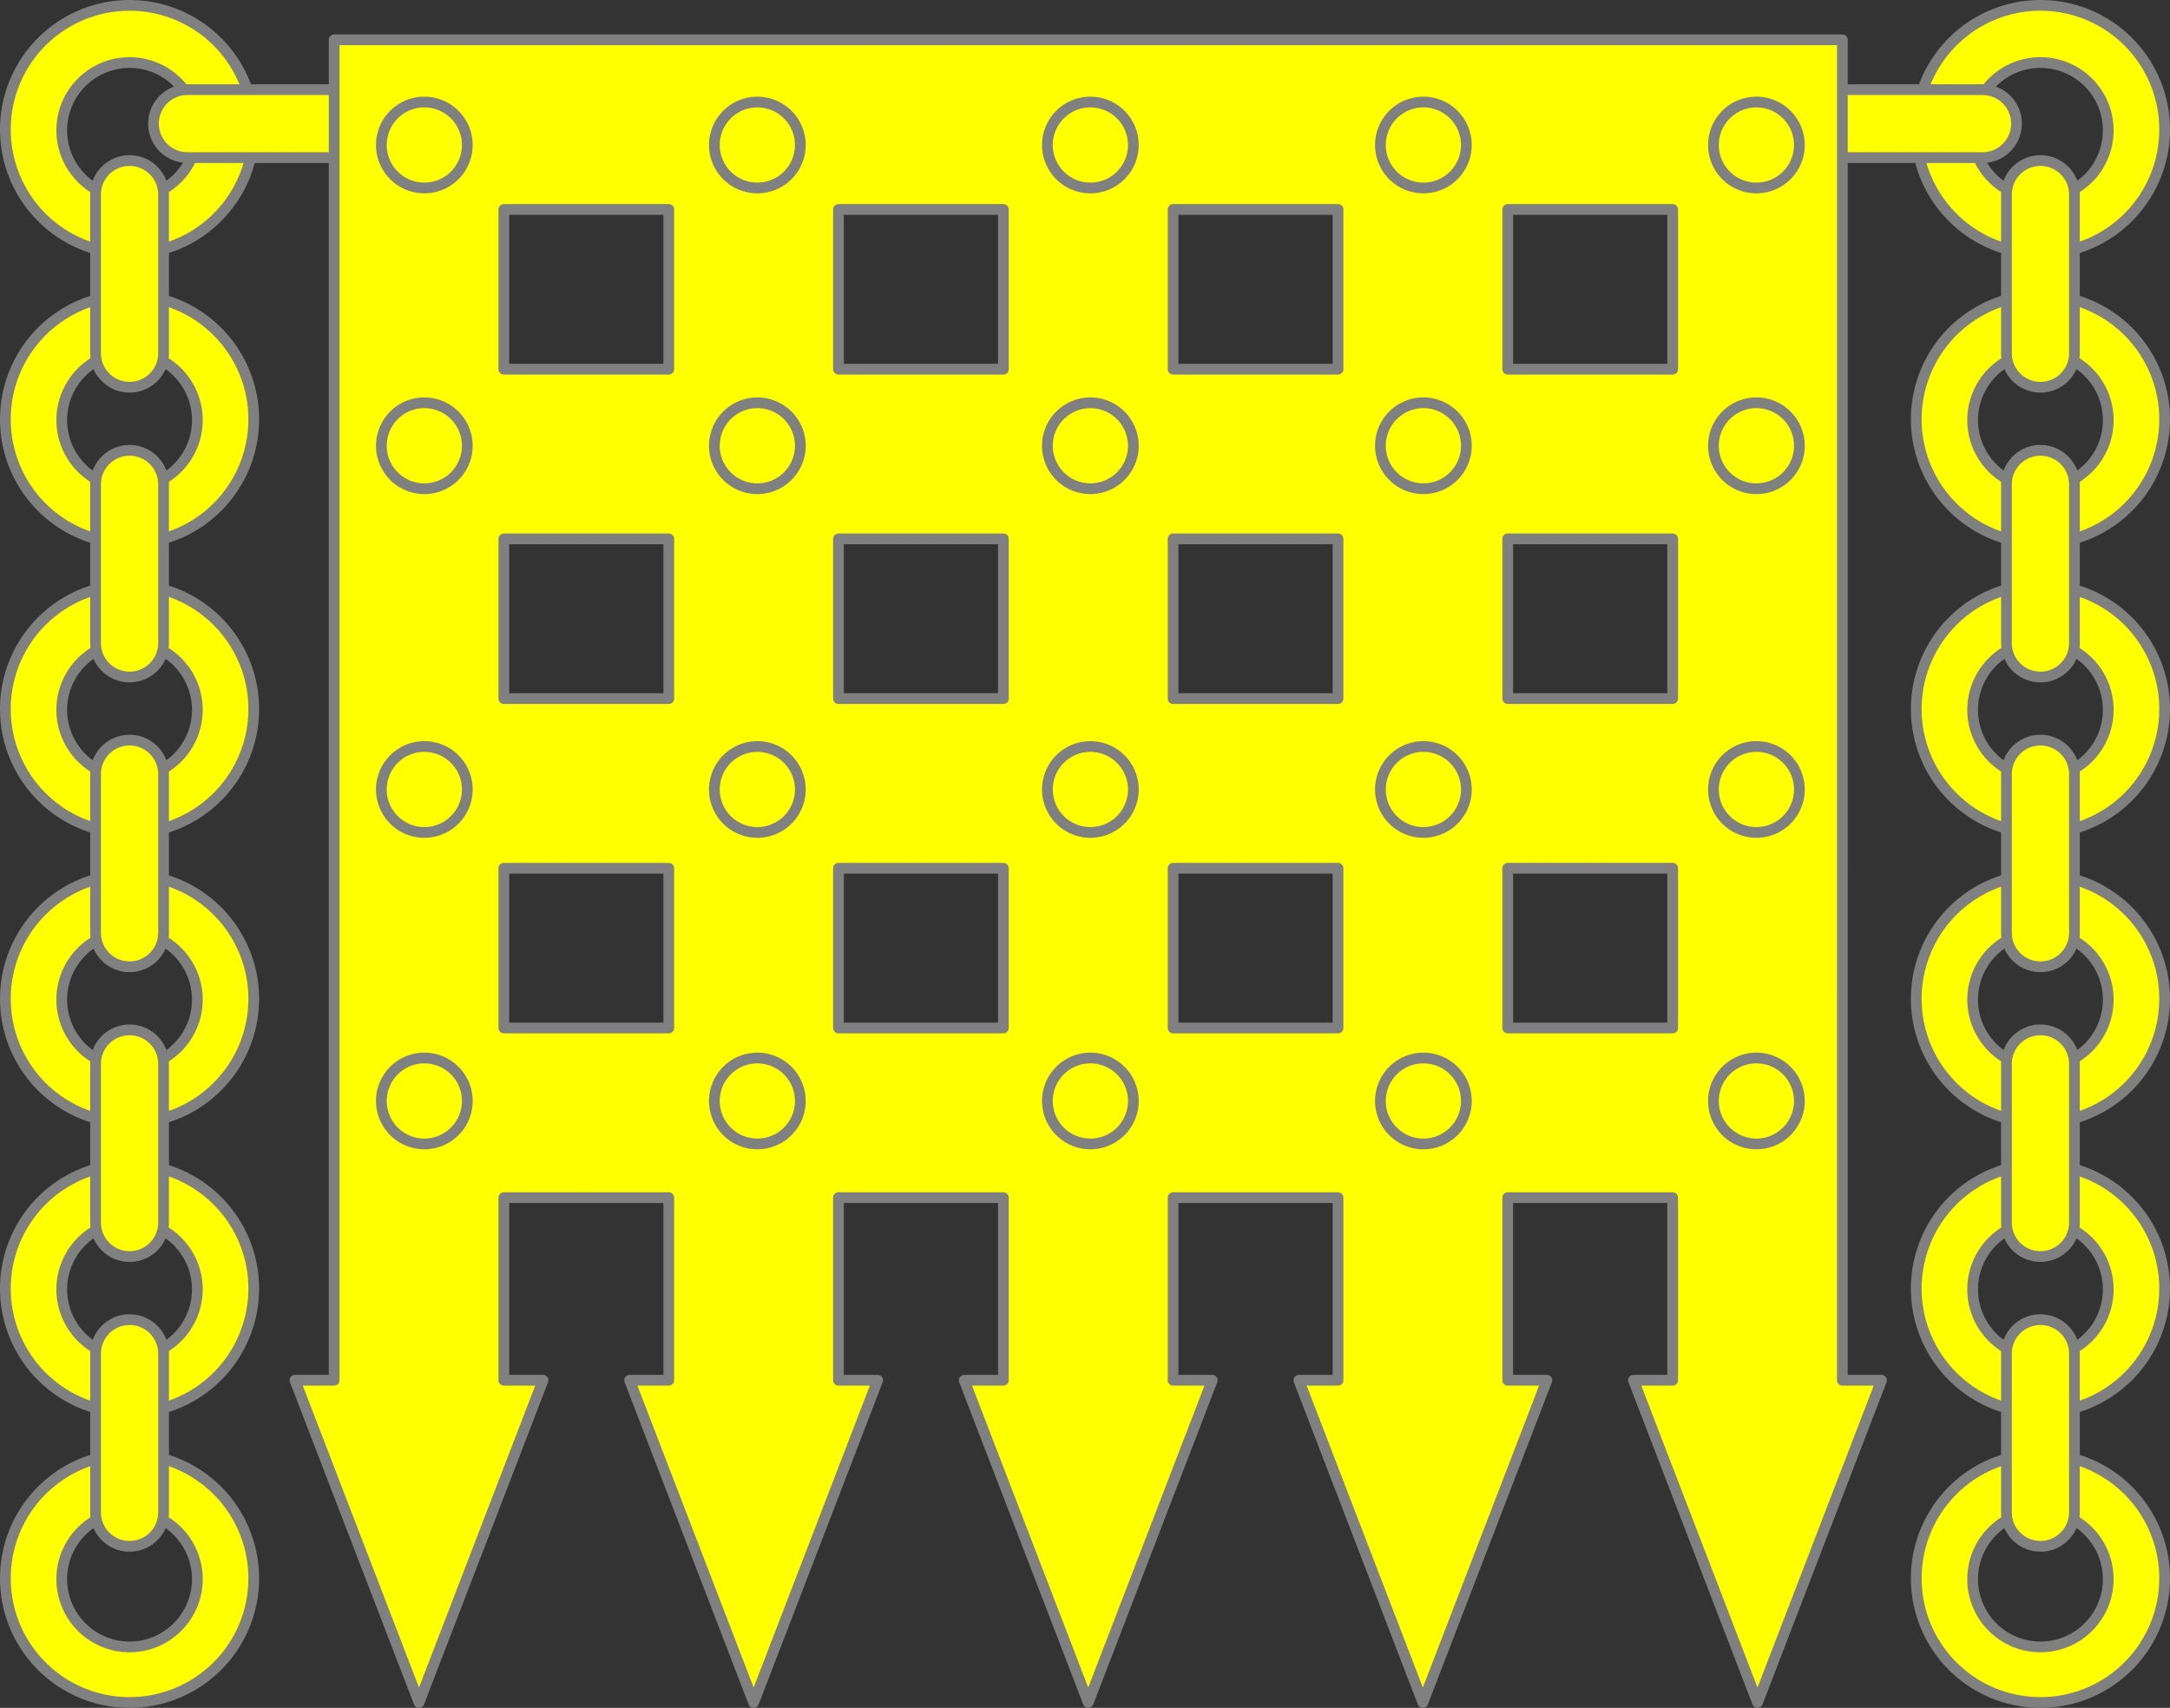 <?xml version="1.0" encoding="UTF-8" standalone="no"?>
<svg
   xmlns:v="http://schemas.microsoft.com/visio/2003/SVGExtensions/"
   xmlns:dc="http://purl.org/dc/elements/1.1/"
   xmlns:cc="http://creativecommons.org/ns#"
   xmlns:rdf="http://www.w3.org/1999/02/22-rdf-syntax-ns#"
   xmlns:svg="http://www.w3.org/2000/svg"
   xmlns="http://www.w3.org/2000/svg"
   style="font-size:12px;overflow:visible;color-interpolation-filters:sRGB;fill:none;fill-rule:evenodd;stroke-linecap:square;stroke-miterlimit:3"
   version="1.1"
   id="svg2"
   class="st2"
   xml:space="preserve"
   viewBox="0 0 454.5 357.75"
   height="357.75"
   width="454.5"><rect x="0" y="0" width="454.5" height="357.75" fill="#333333" stroke="none"/><defs
     id="defs266" /><title
     id="title4">Portcullis</title><v:documentProperties
     v:viewMarkup="false"
     v:langID="1033" /><style
     id="style6"
     type="text/css">
	
		.st1 {fill:#ffff00;stroke:#000000;stroke-linecap:round;stroke-linejoin:round;stroke-width:2.25}
		.st2 {fill:none;fill-rule:evenodd;font-size:12px;overflow:visible;stroke-linecap:square;stroke-miterlimit:3}
	
	</style><g
     transform="translate(-1.125,-1.125)"
     style="fill:#ffff00;stroke:#808080"
     id="g8"
     v:groupContext="foregroundPage"
     v:index="1"
     v:mID="0"><title
       id="title10">Page-1</title><v:pageProperties
       v:shadowOffsetY="-9"
       v:shadowOffsetX="9"
       v:drawingUnits="19"
       v:pageScale="1"
       v:drawingScale="1" /><g
       style="fill:#ffff00;stroke:#808080"
       v:groupContext="group"
       v:mID="1"
       transform="translate(2.25,-2.25)"
       id="group1-1"><title
         id="title13">Portcullis</title><g
         style="fill:#ffff00;stroke:#808080"
         v:groupContext="group"
         v:mID="2"
         id="group2-2"><title
           id="title16">Sheet.2</title><g
           style="fill:#ffff00;stroke:#808080"
           v:groupContext="group"
           v:mID="3"
           id="group3-3"><title
             id="title19">Sheet.3</title><g
             style="fill:#ffff00;stroke:#808080"
             v:groupContext="shape"
             v:mID="4"
             id="shape4-4"><title
               id="title22">Sheet.4</title><path
               style="fill:#ffff00;stroke:#808080;stroke-width:2.25;stroke-linecap:round;stroke-linejoin:round"
               id="path24"
               class="st1"
               d="m 0,333.99 a 26.01,26.01 -180 1 0 52.02,0 26.01,26.01 -180 1 0 -52.02,0 z m 11.81,0 a 14.201,14.201 0 0 1 28.4,0 14.201,14.201 0 1 1 -28.4,0 z" /></g><g
             style="fill:#ffff00;stroke:#808080"
             transform="translate(0,-60.696)"
             v:groupContext="shape"
             v:mID="5"
             id="shape5-6"><title
               id="title27">Sheet.5</title><path
               style="fill:#ffff00;stroke:#808080;stroke-width:2.25;stroke-linecap:round;stroke-linejoin:round"
               id="path29"
               class="st1"
               d="m 0,333.99 a 26.01,26.01 -180 1 0 52.02,0 26.01,26.01 -180 1 0 -52.02,0 z m 11.81,0 a 14.201,14.201 0 0 1 28.4,0 14.201,14.201 0 1 1 -28.4,0 z" /></g><g
             style="fill:#ffff00;stroke:#808080"
             transform="rotate(90,49.544,329.35)"
             v:groupContext="shape"
             v:mID="6"
             id="shape6-8"><title
               id="title32">Rounded rectangle.43</title><v:userDefs><v:ud
                 v:val="VT0(14):26"
                 v:nameU="visVersion" /></v:userDefs><path
               style="fill:#ffff00;stroke:#808080;stroke-width:2.25;stroke-linecap:round;stroke-linejoin:round"
               id="path34"
               class="st1"
               d="m 40.36,360 a 7.12,7.12 -180 0 0 7.12,-7.12 7.12,7.12 -180 0 0 -7.12,-7.12 h -33.24 a 7.12,7.12 -180 0 0 -7.12,7.12 7.12,7.12 -180 0 0 7.12,7.12 z" /></g><g
             style="fill:#ffff00;stroke:#808080"
             transform="translate(0,-121.39)"
             v:groupContext="shape"
             v:mID="7"
             id="shape7-10"><title
               id="title37">Sheet.7</title><path
               style="fill:#ffff00;stroke:#808080;stroke-width:2.25;stroke-linecap:round;stroke-linejoin:round"
               id="path39"
               class="st1"
               d="m 0,333.99 a 26.01,26.01 -180 1 0 52.02,0 26.01,26.01 -180 1 0 -52.02,0 z m 11.81,0 a 14.201,14.201 0 0 1 28.4,0 14.201,14.201 0 1 1 -28.4,0 z" /></g><g
             style="fill:#ffff00;stroke:#808080"
             transform="rotate(90,79.892,299)"
             v:groupContext="shape"
             v:mID="8"
             id="shape8-12"><title
               id="title42">Rounded rectangle.30</title><v:userDefs><v:ud
                 v:val="VT0(14):26"
                 v:nameU="visVersion" /></v:userDefs><path
               style="fill:#ffff00;stroke:#808080;stroke-width:2.25;stroke-linecap:round;stroke-linejoin:round"
               id="path44"
               class="st1"
               d="m 40.36,360 a 7.12,7.12 -180 0 0 7.12,-7.12 7.12,7.12 -180 0 0 -7.12,-7.12 h -33.24 a 7.12,7.12 -180 0 0 -7.12,7.12 7.12,7.12 -180 0 0 7.12,7.12 z" /></g><g
             style="fill:#ffff00;stroke:#808080"
             transform="translate(0,-182.09)"
             v:groupContext="shape"
             v:mID="9"
             id="shape9-14"><title
               id="title47">Sheet.9</title><path
               style="fill:#ffff00;stroke:#808080;stroke-width:2.25;stroke-linecap:round;stroke-linejoin:round"
               id="path49"
               class="st1"
               d="m 0,333.99 a 26.01,26.01 -180 1 0 52.02,0 26.01,26.01 -180 1 0 -52.02,0 z m 11.81,0 a 14.201,14.201 0 0 1 28.4,0 14.201,14.201 0 1 1 -28.4,0 z" /></g><g
             style="fill:#ffff00;stroke:#808080"
             transform="rotate(90,110.24,268.65)"
             v:groupContext="shape"
             v:mID="10"
             id="shape10-16"><title
               id="title52">Rounded rectangle.37</title><v:userDefs><v:ud
                 v:val="VT0(14):26"
                 v:nameU="visVersion" /></v:userDefs><path
               style="fill:#ffff00;stroke:#808080;stroke-width:2.25;stroke-linecap:round;stroke-linejoin:round"
               id="path54"
               class="st1"
               d="m 40.36,360 a 7.12,7.12 -180 0 0 7.12,-7.12 7.12,7.12 -180 0 0 -7.12,-7.12 h -33.24 a 7.12,7.12 -180 0 0 -7.12,7.12 7.12,7.12 -180 0 0 7.12,7.12 z" /></g><g
             style="fill:#ffff00;stroke:#808080"
             transform="translate(0,-242.78)"
             v:groupContext="shape"
             v:mID="11"
             id="shape11-18"><title
               id="title57">Sheet.11</title><path
               style="fill:#ffff00;stroke:#808080;stroke-width:2.25;stroke-linecap:round;stroke-linejoin:round"
               id="path59"
               class="st1"
               d="m 0,333.99 a 26.01,26.01 -180 1 0 52.02,0 26.01,26.01 -180 1 0 -52.02,0 z m 11.81,0 a 14.201,14.201 0 0 1 28.4,0 14.201,14.201 0 1 1 -28.4,0 z" /></g><g
             style="fill:#ffff00;stroke:#808080"
             transform="rotate(90,140.59,238.3)"
             v:groupContext="shape"
             v:mID="12"
             id="shape12-20"><title
               id="title62">Rounded rectangle.34</title><v:userDefs><v:ud
                 v:val="VT0(14):26"
                 v:nameU="visVersion" /></v:userDefs><path
               style="fill:#ffff00;stroke:#808080;stroke-width:2.25;stroke-linecap:round;stroke-linejoin:round"
               id="path64"
               class="st1"
               d="m 40.36,360 a 7.12,7.12 -180 0 0 7.12,-7.12 7.12,7.12 -180 0 0 -7.12,-7.12 h -33.24 a 7.12,7.12 -180 0 0 -7.12,7.12 7.12,7.12 -180 0 0 7.12,7.12 z" /></g><g
             style="fill:#ffff00;stroke:#808080"
             transform="translate(0,-303.48)"
             v:groupContext="shape"
             v:mID="13"
             id="shape13-22"><title
               id="title67">Sheet.13</title><path
               style="fill:#ffff00;stroke:#808080;stroke-width:2.25;stroke-linecap:round;stroke-linejoin:round"
               id="path69"
               class="st1"
               d="m 0,333.99 a 26.01,26.01 -180 1 0 52.02,0 26.01,26.01 -180 1 0 -52.02,0 z m 11.81,0 a 14.201,14.201 0 0 1 28.4,0 14.201,14.201 0 1 1 -28.4,0 z" /></g><g
             style="fill:#ffff00;stroke:#808080"
             transform="rotate(90,170.94,207.95)"
             v:groupContext="shape"
             v:mID="14"
             id="shape14-24"><title
               id="title72">Rounded rectangle.18</title><v:userDefs><v:ud
                 v:val="VT0(14):26"
                 v:nameU="visVersion" /></v:userDefs><path
               style="fill:#ffff00;stroke:#808080;stroke-width:2.25;stroke-linecap:round;stroke-linejoin:round"
               id="path74"
               class="st1"
               d="m 40.36,360 a 7.12,7.12 -180 0 0 7.12,-7.12 7.12,7.12 -180 0 0 -7.12,-7.12 h -33.24 a 7.12,7.12 -180 0 0 -7.12,7.12 7.12,7.12 -180 0 0 7.12,7.12 z" /></g><g
             style="fill:#ffff00;stroke:#808080"
             transform="translate(31.025,-323.61)"
             v:groupContext="shape"
             v:mID="15"
             id="shape15-26"><title
               id="title77">Rounded rectangle.69</title><v:userDefs><v:ud
                 v:val="VT0(14):26"
                 v:nameU="visVersion" /></v:userDefs><path
               style="fill:#ffff00;stroke:#808080;stroke-width:2.25;stroke-linecap:round;stroke-linejoin:round"
               id="path79"
               class="st1"
               d="m 58.94,360 a 7.12,7.12 -180 0 0 7.12,-7.12 7.12,7.12 -180 0 0 -7.12,-7.12 h -51.82 a 7.12,7.12 -180 0 0 -7.12,7.12 7.12,7.12 -180 0 0 7.12,7.12 z" /></g></g><g
           style="fill:#ffff00;stroke:#808080"
           v:groupContext="group"
           v:mID="16"
           transform="matrix(-1,0,0,1,452.25,0)"
           id="group16-28"><title
             id="title82">Sheet.16</title><g
             style="fill:#ffff00;stroke:#808080"
             v:groupContext="shape"
             v:mID="17"
             id="shape17-29"><title
               id="title85">Sheet.17</title><path
               style="fill:#ffff00;stroke:#808080;stroke-width:2.25;stroke-linecap:round;stroke-linejoin:round"
               id="path87"
               class="st1"
               d="m 0,333.99 a 26.01,26.01 -180 1 0 52.02,0 26.01,26.01 -180 1 0 -52.02,0 z m 11.81,0 a 14.201,14.201 0 0 1 28.4,0 14.201,14.201 0 1 1 -28.4,0 z" /></g><g
             style="fill:#ffff00;stroke:#808080"
             transform="translate(0,-60.696)"
             v:groupContext="shape"
             v:mID="18"
             id="shape18-31"><title
               id="title90">Sheet.18</title><path
               style="fill:#ffff00;stroke:#808080;stroke-width:2.25;stroke-linecap:round;stroke-linejoin:round"
               id="path92"
               class="st1"
               d="m 0,333.99 a 26.01,26.01 -180 1 0 52.02,0 26.01,26.01 -180 1 0 -52.02,0 z m 11.81,0 a 14.201,14.201 0 0 1 28.4,0 14.201,14.201 0 1 1 -28.4,0 z" /></g><g
             style="fill:#ffff00;stroke:#808080"
             transform="rotate(90,49.544,329.35)"
             v:groupContext="shape"
             v:mID="19"
             id="shape19-33"><title
               id="title95">Rounded rectangle.43</title><v:userDefs><v:ud
                 v:val="VT0(14):26"
                 v:nameU="visVersion" /></v:userDefs><path
               style="fill:#ffff00;stroke:#808080;stroke-width:2.25;stroke-linecap:round;stroke-linejoin:round"
               id="path97"
               class="st1"
               d="m 40.36,360 a 7.12,7.12 -180 0 0 7.12,-7.12 7.12,7.12 -180 0 0 -7.12,-7.12 h -33.24 a 7.12,7.12 -180 0 0 -7.12,7.12 7.12,7.12 -180 0 0 7.12,7.12 z" /></g><g
             style="fill:#ffff00;stroke:#808080"
             transform="translate(0,-121.39)"
             v:groupContext="shape"
             v:mID="20"
             id="shape20-35"><title
               id="title100">Sheet.20</title><path
               style="fill:#ffff00;stroke:#808080;stroke-width:2.25;stroke-linecap:round;stroke-linejoin:round"
               id="path102"
               class="st1"
               d="m 0,333.99 a 26.01,26.01 -180 1 0 52.02,0 26.01,26.01 -180 1 0 -52.02,0 z m 11.81,0 a 14.201,14.201 0 0 1 28.4,0 14.201,14.201 0 1 1 -28.4,0 z" /></g><g
             style="fill:#ffff00;stroke:#808080"
             transform="rotate(90,79.892,299)"
             v:groupContext="shape"
             v:mID="21"
             id="shape21-37"><title
               id="title105">Rounded rectangle.30</title><v:userDefs><v:ud
                 v:val="VT0(14):26"
                 v:nameU="visVersion" /></v:userDefs><path
               style="fill:#ffff00;stroke:#808080;stroke-width:2.25;stroke-linecap:round;stroke-linejoin:round"
               id="path107"
               class="st1"
               d="m 40.36,360 a 7.12,7.12 -180 0 0 7.12,-7.12 7.12,7.12 -180 0 0 -7.12,-7.12 h -33.24 a 7.12,7.12 -180 0 0 -7.12,7.12 7.12,7.12 -180 0 0 7.12,7.12 z" /></g><g
             style="fill:#ffff00;stroke:#808080"
             transform="translate(0,-182.09)"
             v:groupContext="shape"
             v:mID="22"
             id="shape22-39"><title
               id="title110">Sheet.22</title><path
               style="fill:#ffff00;stroke:#808080;stroke-width:2.25;stroke-linecap:round;stroke-linejoin:round"
               id="path112"
               class="st1"
               d="m 0,333.99 a 26.01,26.01 -180 1 0 52.02,0 26.01,26.01 -180 1 0 -52.02,0 z m 11.81,0 a 14.201,14.201 0 0 1 28.4,0 14.201,14.201 0 1 1 -28.4,0 z" /></g><g
             style="fill:#ffff00;stroke:#808080"
             transform="rotate(90,110.24,268.65)"
             v:groupContext="shape"
             v:mID="23"
             id="shape23-41"><title
               id="title115">Rounded rectangle.37</title><v:userDefs><v:ud
                 v:val="VT0(14):26"
                 v:nameU="visVersion" /></v:userDefs><path
               style="fill:#ffff00;stroke:#808080;stroke-width:2.25;stroke-linecap:round;stroke-linejoin:round"
               id="path117"
               class="st1"
               d="m 40.36,360 a 7.12,7.12 -180 0 0 7.12,-7.12 7.12,7.12 -180 0 0 -7.12,-7.12 h -33.24 a 7.12,7.12 -180 0 0 -7.12,7.12 7.12,7.12 -180 0 0 7.12,7.12 z" /></g><g
             style="fill:#ffff00;stroke:#808080"
             transform="translate(0,-242.78)"
             v:groupContext="shape"
             v:mID="24"
             id="shape24-43"><title
               id="title120">Sheet.24</title><path
               style="fill:#ffff00;stroke:#808080;stroke-width:2.25;stroke-linecap:round;stroke-linejoin:round"
               id="path122"
               class="st1"
               d="m 0,333.99 a 26.01,26.01 -180 1 0 52.02,0 26.01,26.01 -180 1 0 -52.02,0 z m 11.81,0 a 14.201,14.201 0 0 1 28.4,0 14.201,14.201 0 1 1 -28.4,0 z" /></g><g
             style="fill:#ffff00;stroke:#808080"
             transform="rotate(90,140.59,238.3)"
             v:groupContext="shape"
             v:mID="25"
             id="shape25-45"><title
               id="title125">Rounded rectangle.34</title><v:userDefs><v:ud
                 v:val="VT0(14):26"
                 v:nameU="visVersion" /></v:userDefs><path
               style="fill:#ffff00;stroke:#808080;stroke-width:2.25;stroke-linecap:round;stroke-linejoin:round"
               id="path127"
               class="st1"
               d="m 40.36,360 a 7.12,7.12 -180 0 0 7.12,-7.12 7.12,7.12 -180 0 0 -7.12,-7.12 h -33.24 a 7.12,7.12 -180 0 0 -7.12,7.12 7.12,7.12 -180 0 0 7.12,7.12 z" /></g><g
             style="fill:#ffff00;stroke:#808080"
             transform="translate(0,-303.48)"
             v:groupContext="shape"
             v:mID="26"
             id="shape26-47"><title
               id="title130">Sheet.26</title><path
               style="fill:#ffff00;stroke:#808080;stroke-width:2.25;stroke-linecap:round;stroke-linejoin:round"
               id="path132"
               class="st1"
               d="m 0,333.99 a 26.01,26.01 -180 1 0 52.02,0 26.01,26.01 -180 1 0 -52.02,0 z m 11.81,0 a 14.201,14.201 0 0 1 28.4,0 14.201,14.201 0 1 1 -28.4,0 z" /></g><g
             style="fill:#ffff00;stroke:#808080"
             transform="rotate(90,170.94,207.95)"
             v:groupContext="shape"
             v:mID="27"
             id="shape27-49"><title
               id="title135">Rounded rectangle.52</title><v:userDefs><v:ud
                 v:val="VT0(14):26"
                 v:nameU="visVersion" /></v:userDefs><path
               style="fill:#ffff00;stroke:#808080;stroke-width:2.25;stroke-linecap:round;stroke-linejoin:round"
               id="path137"
               class="st1"
               d="m 40.36,360 a 7.12,7.12 -180 0 0 7.12,-7.12 7.12,7.12 -180 0 0 -7.12,-7.12 h -33.24 a 7.12,7.12 -180 0 0 -7.12,7.12 7.12,7.12 -180 0 0 7.12,7.12 z" /></g><g
             style="fill:#ffff00;stroke:#808080"
             transform="translate(31.025,-323.61)"
             v:groupContext="shape"
             v:mID="28"
             id="shape28-51"><title
               id="title140">Rounded rectangle.69</title><v:userDefs><v:ud
                 v:val="VT0(14):26"
                 v:nameU="visVersion" /></v:userDefs><path
               style="fill:#ffff00;stroke:#808080;stroke-width:2.25;stroke-linecap:round;stroke-linejoin:round"
               id="path142"
               class="st1"
               d="m 58.94,360 a 7.12,7.12 -180 0 0 7.12,-7.12 7.12,7.12 -180 0 0 -7.12,-7.12 h -51.82 a 7.12,7.12 -180 0 0 -7.12,7.12 7.12,7.12 -180 0 0 7.12,7.12 z" /></g></g></g><g
         style="fill:#ffff00;stroke:#808080"
         transform="translate(60.653)"
         v:groupContext="shape"
         v:mID="29"
         id="shape29-53"><title
           id="title145">Sheet.29</title><path
           style="fill:#ffff00;stroke:#808080;stroke-width:2.25;stroke-linecap:round;stroke-linejoin:round"
           id="path147"
           class="st1"
           d="m 324.1,185.25 v -35.54 -33.46 -35.54 -33.46 -35.54 h -35.54 -34.55 -35.54 -34.55 -35.54 -34.54 -35.54 -34.55 -35.54 v 35.54 33.46 35.54 33.46 35.54 33.46 35.54 38.25 h -8.21 l 25.98,67.5 25.98,-67.5 h -8.21 v -38.25 h 34.55 v 38.25 h -8.21 l 25.98,67.5 25.98,-67.5 h -8.21 v -38.25 h 34.54 v 38.25 h -8.21 l 25.98,67.5 25.98,-67.5 h -8.21 v -38.25 h 34.55 v 38.25 h -8.21 l 25.98,67.5 25.98,-67.5 h -8.21 v -38.25 h 34.55 v 38.25 h -8.21 l 25.98,67.5 25.98,-67.5 h -8.21 v -38.25 -35.54 z m -35.54,-104.54 h -34.55 v -33.46 h 34.55 z m 0,69 h -34.55 v -33.46 h 34.55 z m 0,69 h -34.55 v -33.46 h 34.55 z m -70.09,-138 h -34.55 v -33.46 h 34.55 z m 0,69 h -34.55 v -33.46 h 34.55 z m 0,69 h -34.55 v -33.46 h 34.55 z m -174.72,-33.46 h 34.55 v 33.46 h -34.55 z m 0,-69 h 34.55 v 33.46 h -34.55 z m 0,-69 h 34.55 v 33.46 h -34.55 z m 104.63,33.46 h -34.54 v -33.46 h 34.54 z m 0,69 h -34.54 v -33.46 h 34.54 z m 0,69 h -34.54 v -33.46 h 34.54 z" /></g><g
         style="fill:#ffff00;stroke:#808080"
         v:groupContext="group"
         v:mID="30"
         transform="translate(78.75,-117)"
         id="group30-55"><title
           id="title150">Sheet.30</title><g
           style="fill:#ffff00;stroke:#808080"
           v:groupContext="group"
           v:mID="31"
           transform="translate(0,-200.25)"
           id="group31-56"><title
             id="title153">Sheet.31</title><g
             style="fill:#ffff00;stroke:#808080"
             v:groupContext="shape"
             v:mID="32"
             id="shape32-57"><title
               id="title156">Circle.68</title><v:userDefs><v:ud
                 v:val="VT0(14):26"
                 v:nameU="visVersion" /></v:userDefs><path
               style="fill:#ffff00;stroke:#808080;stroke-width:2.25;stroke-linecap:round;stroke-linejoin:round"
               id="path158"
               class="st1"
               d="m 0,351 a 9,9 0 0 1 18,0 9,9 0 1 1 -18,0 z" /></g><g
             style="fill:#ffff00;stroke:#808080"
             transform="translate(69.75)"
             v:groupContext="shape"
             v:mID="33"
             id="shape33-59"><title
               id="title161">Circle.3</title><v:userDefs><v:ud
                 v:val="VT0(14):26"
                 v:nameU="visVersion" /></v:userDefs><path
               style="fill:#ffff00;stroke:#808080;stroke-width:2.25;stroke-linecap:round;stroke-linejoin:round"
               id="path163"
               class="st1"
               d="m 0,351 a 9,9 0 0 1 18,0 9,9 0 1 1 -18,0 z" /></g><g
             style="fill:#ffff00;stroke:#808080"
             transform="translate(139.5)"
             v:groupContext="shape"
             v:mID="34"
             id="shape34-61"><title
               id="title166">Circle.4</title><v:userDefs><v:ud
                 v:val="VT0(14):26"
                 v:nameU="visVersion" /></v:userDefs><path
               style="fill:#ffff00;stroke:#808080;stroke-width:2.25;stroke-linecap:round;stroke-linejoin:round"
               id="path168"
               class="st1"
               d="m 0,351 a 9,9 0 0 1 18,0 9,9 0 1 1 -18,0 z" /></g><g
             style="fill:#ffff00;stroke:#808080"
             transform="translate(209.25)"
             v:groupContext="shape"
             v:mID="35"
             id="shape35-63"><title
               id="title171">Circle.5</title><v:userDefs><v:ud
                 v:val="VT0(14):26"
                 v:nameU="visVersion" /></v:userDefs><path
               style="fill:#ffff00;stroke:#808080;stroke-width:2.25;stroke-linecap:round;stroke-linejoin:round"
               id="path173"
               class="st1"
               d="m 0,351 a 9,9 0 0 1 18,0 9,9 0 1 1 -18,0 z" /></g><g
             style="fill:#ffff00;stroke:#808080"
             transform="translate(279)"
             v:groupContext="shape"
             v:mID="36"
             id="shape36-65"><title
               id="title176">Circle.6</title><v:userDefs><v:ud
                 v:val="VT0(14):26"
                 v:nameU="visVersion" /></v:userDefs><path
               style="fill:#ffff00;stroke:#808080;stroke-width:2.25;stroke-linecap:round;stroke-linejoin:round"
               id="path178"
               class="st1"
               d="m 0,351 a 9,9 0 0 1 18,0 9,9 0 1 1 -18,0 z" /></g></g><g
           style="fill:#ffff00;stroke:#808080"
           v:groupContext="group"
           v:mID="37"
           transform="translate(0,-137.25)"
           id="group37-67"><title
             id="title181">Sheet.37</title><g
             style="fill:#ffff00;stroke:#808080"
             v:groupContext="shape"
             v:mID="38"
             id="shape38-68"><title
               id="title184">Circle.68</title><v:userDefs><v:ud
                 v:val="VT0(14):26"
                 v:nameU="visVersion" /></v:userDefs><path
               style="fill:#ffff00;stroke:#808080;stroke-width:2.25;stroke-linecap:round;stroke-linejoin:round"
               id="path186"
               class="st1"
               d="m 0,351 a 9,9 0 0 1 18,0 9,9 0 1 1 -18,0 z" /></g><g
             style="fill:#ffff00;stroke:#808080"
             transform="translate(69.75)"
             v:groupContext="shape"
             v:mID="39"
             id="shape39-70"><title
               id="title189">Circle.3</title><v:userDefs><v:ud
                 v:val="VT0(14):26"
                 v:nameU="visVersion" /></v:userDefs><path
               style="fill:#ffff00;stroke:#808080;stroke-width:2.25;stroke-linecap:round;stroke-linejoin:round"
               id="path191"
               class="st1"
               d="m 0,351 a 9,9 0 0 1 18,0 9,9 0 1 1 -18,0 z" /></g><g
             style="fill:#ffff00;stroke:#808080"
             transform="translate(139.5)"
             v:groupContext="shape"
             v:mID="40"
             id="shape40-72"><title
               id="title194">Circle.4</title><v:userDefs><v:ud
                 v:val="VT0(14):26"
                 v:nameU="visVersion" /></v:userDefs><path
               style="fill:#ffff00;stroke:#808080;stroke-width:2.25;stroke-linecap:round;stroke-linejoin:round"
               id="path196"
               class="st1"
               d="m 0,351 a 9,9 0 0 1 18,0 9,9 0 1 1 -18,0 z" /></g><g
             style="fill:#ffff00;stroke:#808080"
             transform="translate(209.25)"
             v:groupContext="shape"
             v:mID="41"
             id="shape41-74"><title
               id="title199">Circle.5</title><v:userDefs><v:ud
                 v:val="VT0(14):26"
                 v:nameU="visVersion" /></v:userDefs><path
               style="fill:#ffff00;stroke:#808080;stroke-width:2.25;stroke-linecap:round;stroke-linejoin:round"
               id="path201"
               class="st1"
               d="m 0,351 a 9,9 0 0 1 18,0 9,9 0 1 1 -18,0 z" /></g><g
             style="fill:#ffff00;stroke:#808080"
             transform="translate(279)"
             v:groupContext="shape"
             v:mID="42"
             id="shape42-76"><title
               id="title204">Circle.6</title><v:userDefs><v:ud
                 v:val="VT0(14):26"
                 v:nameU="visVersion" /></v:userDefs><path
               style="fill:#ffff00;stroke:#808080;stroke-width:2.25;stroke-linecap:round;stroke-linejoin:round"
               id="path206"
               class="st1"
               d="m 0,351 a 9,9 0 0 1 18,0 9,9 0 1 1 -18,0 z" /></g></g><g
           style="fill:#ffff00;stroke:#808080"
           v:groupContext="group"
           v:mID="43"
           transform="translate(0,-65.25)"
           id="group43-78"><title
             id="title209">Sheet.43</title><g
             style="fill:#ffff00;stroke:#808080"
             v:groupContext="shape"
             v:mID="44"
             id="shape44-79"><title
               id="title212">Circle.68</title><v:userDefs><v:ud
                 v:val="VT0(14):26"
                 v:nameU="visVersion" /></v:userDefs><path
               style="fill:#ffff00;stroke:#808080;stroke-width:2.25;stroke-linecap:round;stroke-linejoin:round"
               id="path214"
               class="st1"
               d="m 0,351 a 9,9 0 0 1 18,0 9,9 0 1 1 -18,0 z" /></g><g
             style="fill:#ffff00;stroke:#808080"
             transform="translate(69.75)"
             v:groupContext="shape"
             v:mID="45"
             id="shape45-81"><title
               id="title217">Circle.3</title><v:userDefs><v:ud
                 v:val="VT0(14):26"
                 v:nameU="visVersion" /></v:userDefs><path
               style="fill:#ffff00;stroke:#808080;stroke-width:2.25;stroke-linecap:round;stroke-linejoin:round"
               id="path219"
               class="st1"
               d="m 0,351 a 9,9 0 0 1 18,0 9,9 0 1 1 -18,0 z" /></g><g
             style="fill:#ffff00;stroke:#808080"
             transform="translate(139.5)"
             v:groupContext="shape"
             v:mID="46"
             id="shape46-83"><title
               id="title222">Circle.4</title><v:userDefs><v:ud
                 v:val="VT0(14):26"
                 v:nameU="visVersion" /></v:userDefs><path
               style="fill:#ffff00;stroke:#808080;stroke-width:2.25;stroke-linecap:round;stroke-linejoin:round"
               id="path224"
               class="st1"
               d="m 0,351 a 9,9 0 0 1 18,0 9,9 0 1 1 -18,0 z" /></g><g
             style="fill:#ffff00;stroke:#808080"
             transform="translate(209.25)"
             v:groupContext="shape"
             v:mID="47"
             id="shape47-85"><title
               id="title227">Circle.5</title><v:userDefs><v:ud
                 v:val="VT0(14):26"
                 v:nameU="visVersion" /></v:userDefs><path
               style="fill:#ffff00;stroke:#808080;stroke-width:2.25;stroke-linecap:round;stroke-linejoin:round"
               id="path229"
               class="st1"
               d="m 0,351 a 9,9 0 0 1 18,0 9,9 0 1 1 -18,0 z" /></g><g
             style="fill:#ffff00;stroke:#808080"
             transform="translate(279)"
             v:groupContext="shape"
             v:mID="48"
             id="shape48-87"><title
               id="title232">Circle.6</title><v:userDefs><v:ud
                 v:val="VT0(14):26"
                 v:nameU="visVersion" /></v:userDefs><path
               style="fill:#ffff00;stroke:#808080;stroke-width:2.25;stroke-linecap:round;stroke-linejoin:round"
               id="path234"
               class="st1"
               d="m 0,351 a 9,9 0 0 1 18,0 9,9 0 1 1 -18,0 z" /></g></g><g
           style="fill:#ffff00;stroke:#808080"
           v:groupContext="group"
           v:mID="49"
           id="group49-89"><title
             id="title237">Sheet.49</title><g
             style="fill:#ffff00;stroke:#808080"
             v:groupContext="shape"
             v:mID="50"
             id="shape50-90"><title
               id="title240">Circle.68</title><v:userDefs><v:ud
                 v:val="VT0(14):26"
                 v:nameU="visVersion" /></v:userDefs><path
               style="fill:#ffff00;stroke:#808080;stroke-width:2.25;stroke-linecap:round;stroke-linejoin:round"
               id="path242"
               class="st1"
               d="m 0,351 a 9,9 0 0 1 18,0 9,9 0 1 1 -18,0 z" /></g><g
             style="fill:#ffff00;stroke:#808080"
             transform="translate(69.75)"
             v:groupContext="shape"
             v:mID="51"
             id="shape51-92"><title
               id="title245">Circle.3</title><v:userDefs><v:ud
                 v:val="VT0(14):26"
                 v:nameU="visVersion" /></v:userDefs><path
               style="fill:#ffff00;stroke:#808080;stroke-width:2.25;stroke-linecap:round;stroke-linejoin:round"
               id="path247"
               class="st1"
               d="m 0,351 a 9,9 0 0 1 18,0 9,9 0 1 1 -18,0 z" /></g><g
             style="fill:#ffff00;stroke:#808080"
             transform="translate(139.5)"
             v:groupContext="shape"
             v:mID="52"
             id="shape52-94"><title
               id="title250">Circle.4</title><v:userDefs><v:ud
                 v:val="VT0(14):26"
                 v:nameU="visVersion" /></v:userDefs><path
               style="fill:#ffff00;stroke:#808080;stroke-width:2.25;stroke-linecap:round;stroke-linejoin:round"
               id="path252"
               class="st1"
               d="m 0,351 a 9,9 0 0 1 18,0 9,9 0 1 1 -18,0 z" /></g><g
             style="fill:#ffff00;stroke:#808080"
             transform="translate(209.25)"
             v:groupContext="shape"
             v:mID="53"
             id="shape53-96"><title
               id="title255">Circle.5</title><v:userDefs><v:ud
                 v:val="VT0(14):26"
                 v:nameU="visVersion" /></v:userDefs><path
               style="fill:#ffff00;stroke:#808080;stroke-width:2.25;stroke-linecap:round;stroke-linejoin:round"
               id="path257"
               class="st1"
               d="m 0,351 a 9,9 0 0 1 18,0 9,9 0 1 1 -18,0 z" /></g><g
             style="fill:#ffff00;stroke:#808080"
             transform="translate(279)"
             v:groupContext="shape"
             v:mID="54"
             id="shape54-98"><title
               id="title260">Circle.6</title><v:userDefs><v:ud
                 v:val="VT0(14):26"
                 v:nameU="visVersion" /></v:userDefs><path
               style="fill:#ffff00;stroke:#808080;stroke-width:2.25;stroke-linecap:round;stroke-linejoin:round"
               id="path262"
               class="st1"
               d="m 0,351 a 9,9 0 0 1 18,0 9,9 0 1 1 -18,0 z" /></g></g></g></g></g></svg>
